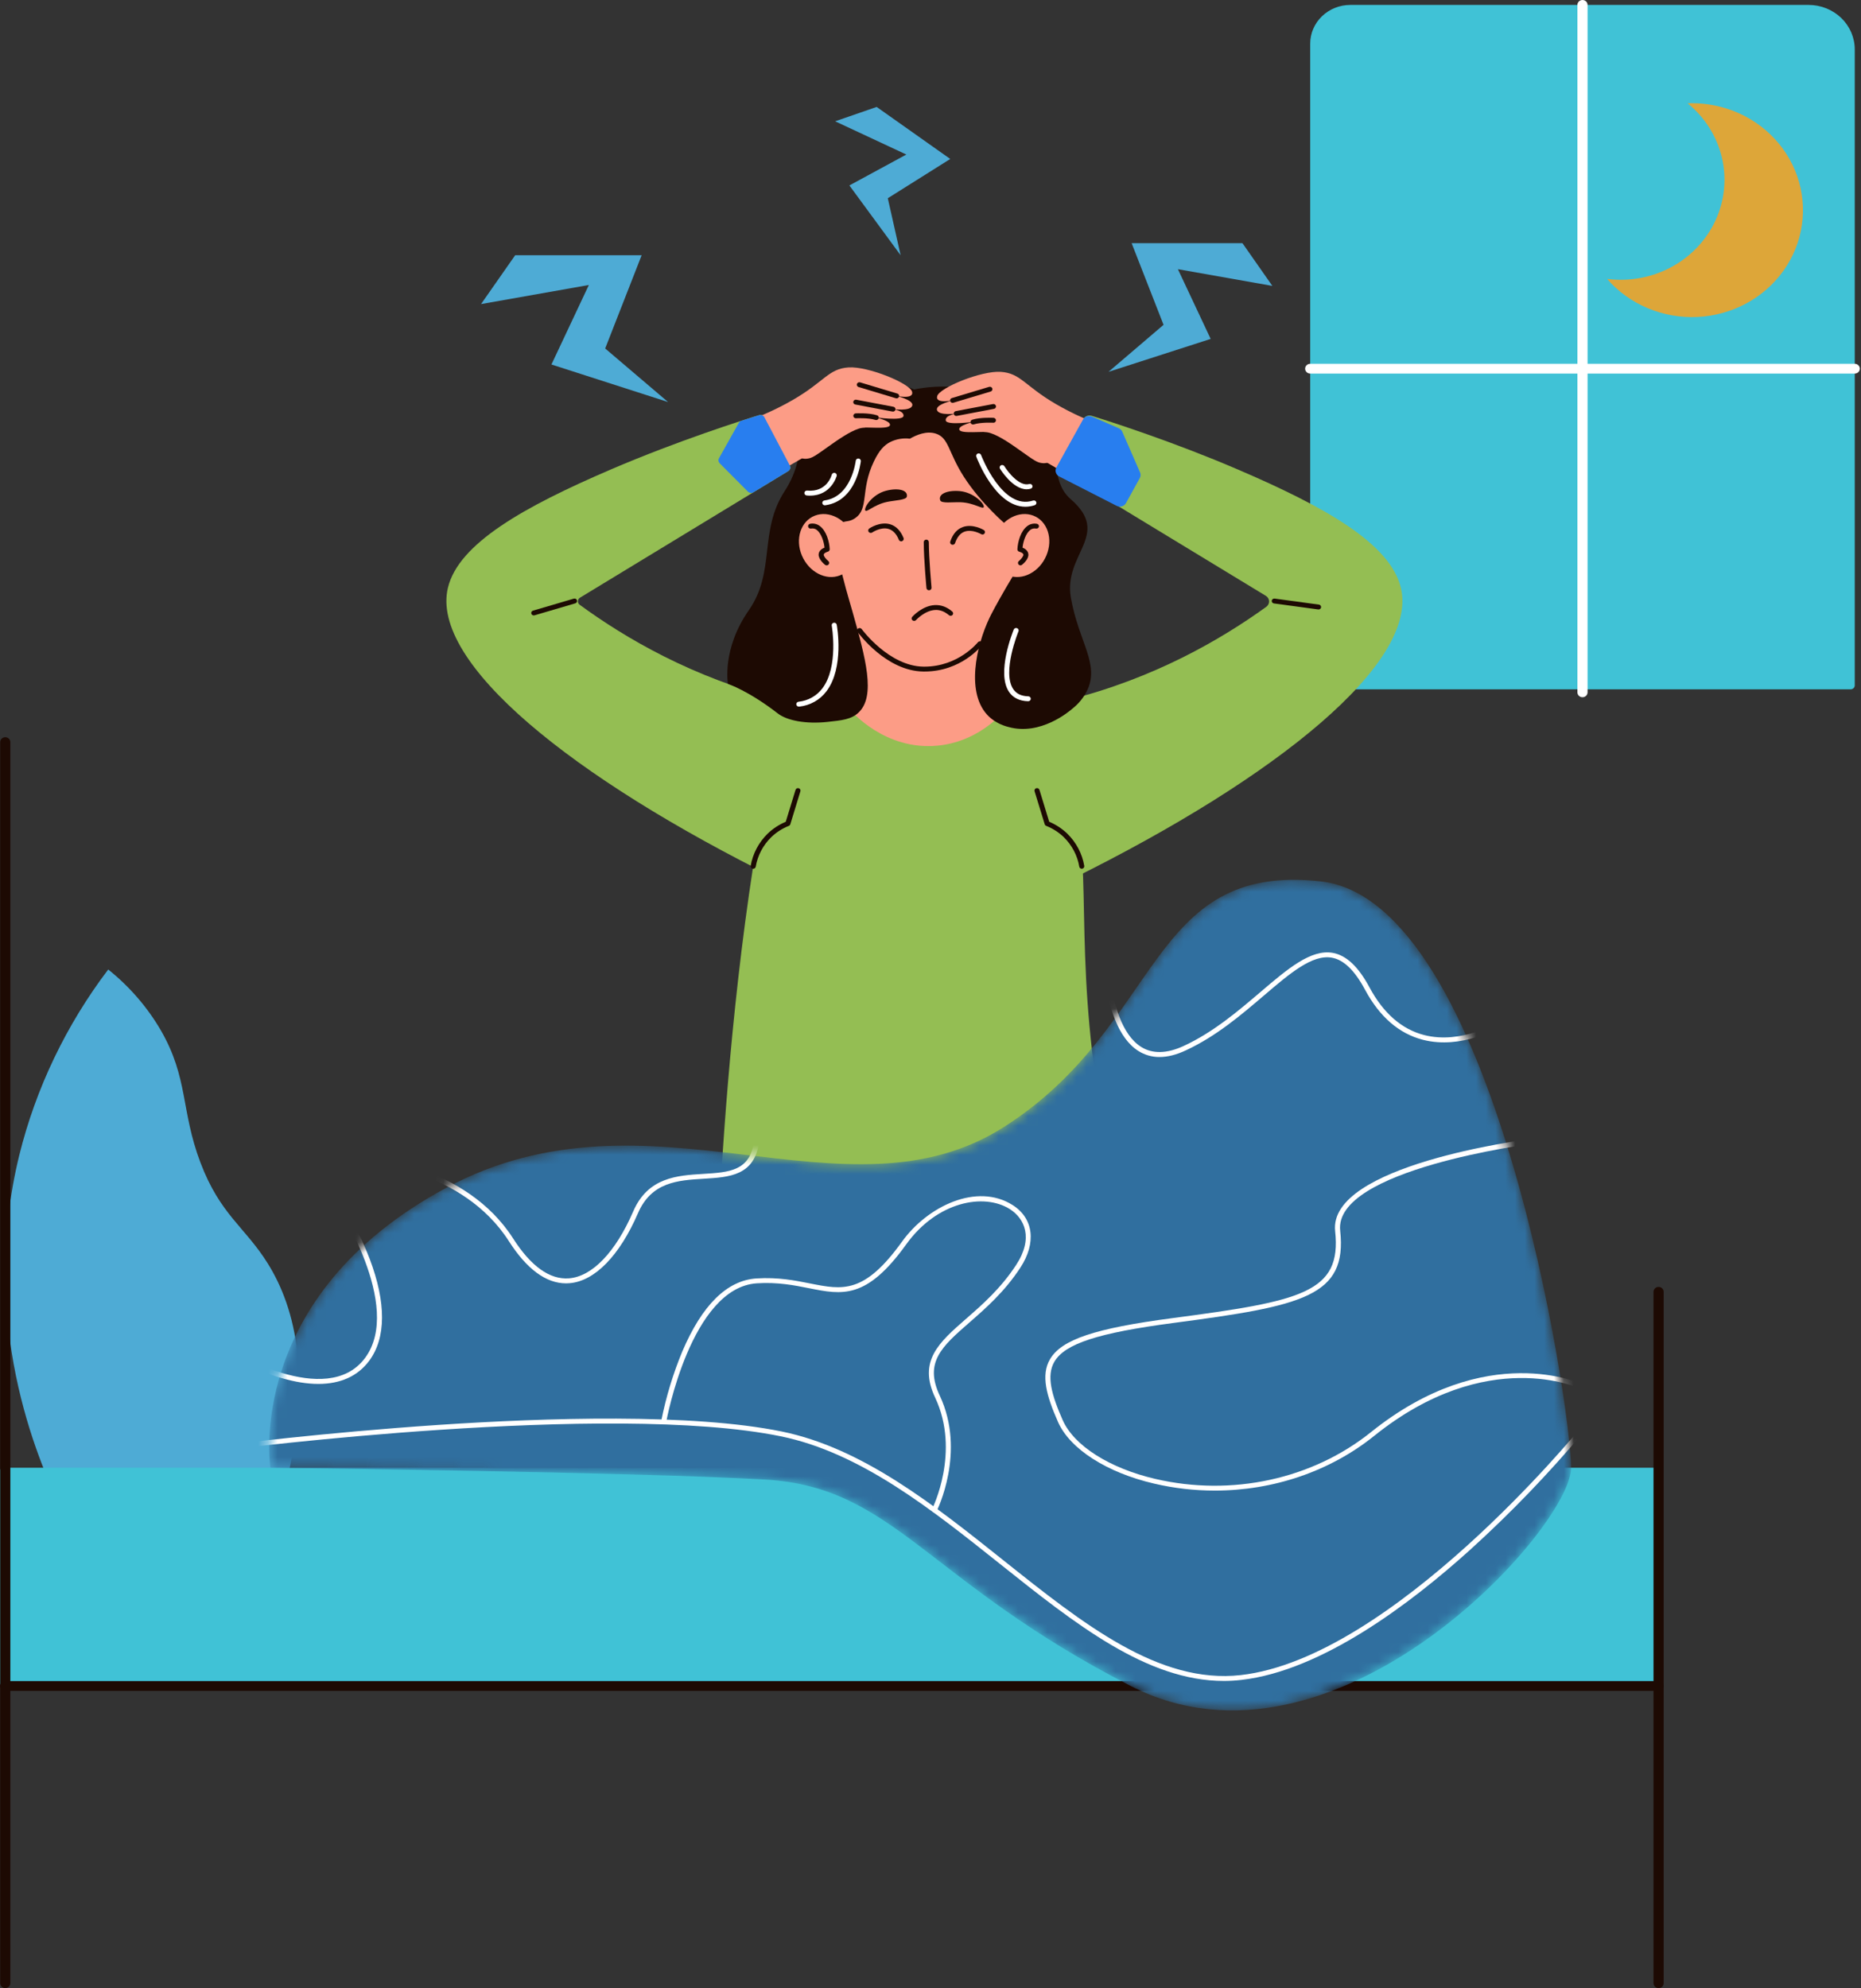 <svg width="191" height="204" viewBox="0 0 191 204" fill="none" xmlns="http://www.w3.org/2000/svg">
<rect x="0" y="0" width="191" height="204" fill="#333333" stroke="none"/>
<g id="Group 23983">
<path id="Vector" d="M49.372 31.201L60.436 29.243L56.596 37.401L68.565 41.253L62.111 35.758L65.854 26.191H52.874L49.372 31.201Z" fill="#4EABD5"/>
<path id="Vector_2" d="M85.715 12.446L93.023 15.856L87.175 19.028L92.434 26.191L91.117 20.341L97.528 16.312L89.974 10.973L85.715 12.446Z" fill="#4EABD5"/>
<path id="Vector_3" d="M130.585 29.336L120.892 27.621C122.014 30.005 123.135 32.389 124.255 34.775L113.771 38.153L119.419 33.33L116.143 24.952H127.516L130.585 29.336Z" fill="#4EABD5"/>
<path id="Vector_4" d="M138.592 0.506H185.621C186.877 0.506 188.082 0.987 188.971 1.843C189.86 2.7 190.359 3.861 190.359 5.072V70.326C190.359 70.433 190.315 70.537 190.236 70.612C190.157 70.689 190.05 70.731 189.938 70.731H134.89C134.779 70.731 134.672 70.689 134.593 70.612C134.514 70.537 134.47 70.433 134.47 70.326V4.477C134.47 3.956 134.576 3.439 134.783 2.957C134.991 2.475 135.294 2.037 135.677 1.669C136.06 1.3 136.514 1.007 137.014 0.808C137.515 0.608 138.051 0.506 138.592 0.506Z" fill="#40C2D6"/>
<path id="Vector_5" d="M11.107 99.479C6.793 105.172 3.694 111.633 1.99 118.488C-2.225 135.625 3.845 149.773 6.243 154.684L28.671 154.945C32.456 141.656 30.258 134.11 27.488 129.653C25.144 125.887 22.6 124.658 20.564 119.27C18.549 113.94 19.345 110.651 16.511 105.728C15.122 103.344 13.29 101.226 11.107 99.479Z" fill="#4EABD5"/>
<path id="Vector_6" d="M169.93 150.605H0.297C0.133 150.605 0 150.733 0 150.891V172.713C0 172.871 0.133 172.999 0.297 172.999H169.93C170.094 172.999 170.227 172.871 170.227 172.713V150.891C170.227 150.733 170.094 150.605 169.93 150.605Z" fill="#40C2D6"/>
<path id="Vector_7" d="M0.541 204C0.402 204 0.27 203.947 0.172 203.853C0.074 203.759 0.02 203.631 0.02 203.498V76.146C0.02 76.013 0.074 75.885 0.172 75.791C0.27 75.696 0.402 75.644 0.541 75.644C0.679 75.644 0.811 75.696 0.909 75.791C1.007 75.885 1.061 76.013 1.061 76.146V203.498C1.061 203.631 1.007 203.759 0.909 203.853C0.811 203.947 0.679 204 0.541 204Z" fill="#1D0A03"/>
<path id="Vector_8" d="M170.214 173.501H0.541C0.402 173.501 0.27 173.448 0.172 173.354C0.074 173.26 0.02 173.132 0.02 172.999C0.02 172.866 0.074 172.738 0.172 172.644C0.27 172.55 0.402 172.497 0.541 172.497H170.214C170.352 172.497 170.485 172.55 170.582 172.644C170.68 172.738 170.735 172.866 170.735 172.999C170.735 173.132 170.68 173.26 170.582 173.354C170.485 173.448 170.352 173.501 170.214 173.501Z" fill="#1D0A03"/>
<path id="Vector_9" d="M170.226 204C170.088 204 169.955 203.947 169.857 203.853C169.76 203.759 169.705 203.631 169.705 203.498V132.551C169.705 132.418 169.76 132.29 169.857 132.196C169.955 132.102 170.088 132.049 170.226 132.049C170.364 132.049 170.496 132.102 170.594 132.196C170.692 132.29 170.747 132.418 170.747 132.551V203.498C170.747 203.631 170.692 203.759 170.594 203.853C170.496 203.947 170.364 204 170.226 204Z" fill="#1D0A03"/>
<path id="Vector_10" d="M101.289 57.625H87.842V80.479H101.289V57.625Z" fill="#FC9C86"/>
<path id="Vector_11" d="M105.717 53.022C105.717 58.845 100.82 68.656 94.787 68.656C88.754 68.656 83.862 58.845 83.862 53.022C83.862 50.228 85.013 47.549 87.063 45.573C89.113 43.598 91.893 42.488 94.792 42.488C97.691 42.488 100.471 43.598 102.521 45.573C104.57 47.549 105.722 50.228 105.722 53.022H105.717Z" fill="#FC9C86"/>
<path id="Vector_12" d="M100.971 52.007C100.919 52.339 100.023 51.595 98.6 51.535C97.782 51.505 96.631 51.681 96.501 51.344C96.251 50.682 97.251 50.27 98.538 50.395C99.95 50.541 101.018 51.671 100.971 52.007Z" fill="#1D0A03"/>
<path id="Vector_13" d="M93.073 50.958C93.01 51.314 91.843 51.334 91.041 51.5C89.65 51.791 88.905 52.675 88.796 52.353C88.686 52.032 89.535 50.737 90.9 50.365C92.145 50.029 93.203 50.27 93.073 50.958Z" fill="#1D0A03"/>
<path id="Vector_14" d="M95.605 60.291C95.608 60.324 95.605 60.357 95.595 60.389C95.585 60.421 95.569 60.45 95.547 60.476C95.525 60.502 95.499 60.523 95.468 60.538C95.438 60.554 95.404 60.564 95.37 60.567H95.344C95.279 60.567 95.215 60.543 95.167 60.501C95.119 60.458 95.089 60.399 95.084 60.336C95.084 60.311 94.808 57.374 94.808 55.622C94.808 55.555 94.835 55.491 94.884 55.444C94.933 55.397 94.999 55.371 95.068 55.371C95.137 55.371 95.204 55.397 95.252 55.444C95.301 55.491 95.329 55.555 95.329 55.622C95.334 57.349 95.605 60.266 95.605 60.291Z" fill="#1D0A03"/>
<path id="Vector_15" d="M91.849 73.42C90.015 73.361 87.29 73.532 84.711 74.903C79.124 77.876 77.981 84.484 77.3 88.891C74.922 104.279 74.014 119.657 73.653 127.549H116.054C113.13 117.383 112.053 108.92 111.626 102.948C110.649 89.451 112.462 81.58 106.761 76.772C102.599 73.268 96.42 73.053 91.849 73.42Z" fill="#94BE53"/>
<path id="Vector_16" d="M90.275 73.96C90.296 73.896 90.302 73.829 90.292 73.763C90.282 73.698 90.256 73.635 90.217 73.58C90.178 73.525 90.127 73.479 90.067 73.446C90.007 73.413 89.94 73.394 89.871 73.39C86.584 73.148 83.326 72.624 80.135 71.823C71.108 69.556 64.175 65.477 59.492 62.053C59.433 62.01 59.386 61.953 59.354 61.888C59.323 61.823 59.308 61.752 59.312 61.681C59.316 61.609 59.337 61.54 59.375 61.478C59.413 61.416 59.465 61.364 59.528 61.327L80.895 48.342C80.992 48.283 81.062 48.191 81.093 48.085C81.123 47.978 81.111 47.864 81.059 47.766L78.454 42.818C78.406 42.724 78.324 42.65 78.223 42.609C78.123 42.568 78.011 42.563 77.907 42.595C76.285 43.097 69.582 45.218 62.727 48.158C53.775 51.999 47.057 55.766 45.97 60.316C44.146 67.972 58.558 79.733 79.948 90.288C80.037 90.333 80.138 90.349 80.237 90.333C80.336 90.317 80.426 90.27 80.495 90.2C82.325 88.314 83.966 86.266 85.397 84.084C87.466 80.924 89.105 77.521 90.275 73.96Z" fill="#94BE53"/>
<path id="Vector_17" d="M99.571 74.255C99.538 74.157 99.528 74.053 99.543 73.951C99.558 73.848 99.597 73.75 99.657 73.665C99.716 73.579 99.796 73.507 99.888 73.455C99.981 73.403 100.085 73.372 100.192 73.364C103.372 73.114 106.524 72.598 109.611 71.823C118.45 69.604 125.281 65.64 129.961 62.266C130.054 62.2 130.129 62.113 130.179 62.013C130.229 61.912 130.253 61.801 130.249 61.69C130.244 61.578 130.211 61.47 130.153 61.373C130.095 61.277 130.013 61.196 129.915 61.137L109.042 48.457C108.895 48.367 108.787 48.227 108.74 48.065C108.693 47.903 108.71 47.73 108.788 47.579L111.195 43.006C111.27 42.861 111.397 42.747 111.553 42.684C111.708 42.622 111.881 42.615 112.042 42.665C113.963 43.262 120.42 45.333 127.02 48.164C135.975 52.006 142.691 55.772 143.777 60.322C145.6 67.952 131.264 79.678 109.967 90.212C109.83 90.281 109.673 90.304 109.521 90.279C109.369 90.254 109.23 90.182 109.124 90.074C107.347 88.224 105.748 86.221 104.349 84.09C102.338 81.016 100.732 77.713 99.571 74.255Z" fill="#94BE53"/>
<path id="Vector_18" d="M103.06 72.953C102.56 73.53 100.194 76.131 96.214 76.512C90.817 77.025 87.358 72.983 87.097 72.672C87.905 71.979 90.353 70.056 94 69.88C95.552 69.81 97.103 70.058 98.548 70.608C100.052 71.391 101.556 72.173 103.06 72.953Z" fill="#FC9C86"/>
<path id="Vector_19" d="M111.526 70.955C111.179 71.624 110.691 72.216 110.093 72.692C109.749 72.993 106.795 75.509 103.518 74.6C102.776 74.421 102.093 74.064 101.533 73.561C99.022 71.216 100.231 66.17 101.549 63.409C101.768 62.957 102.232 62.059 103.242 60.316C104.743 57.741 105.456 56.882 105.196 55.818C105.003 55.075 104.487 54.874 103.289 53.865C103.289 53.865 100.705 51.696 98.923 48.92C97.303 46.394 97.397 44.923 96.042 44.491C95.089 44.19 94.078 44.617 93.385 45.014C92.689 44.928 91.982 45.049 91.359 45.36C90.775 45.661 90.254 46.168 89.692 47.343C88.269 50.31 89.218 52.188 87.754 53.172C87.014 53.674 86.675 53.313 86.175 53.825C85.602 54.407 85.466 55.471 86.826 60.432C87.16 61.642 87.295 62.048 87.498 62.776C88.827 67.511 89.921 71.417 88.108 73.124C87.363 73.827 86.373 73.917 84.945 74.073C82.7 74.314 80.767 73.937 79.824 73.204C76.844 70.89 74.713 70.172 74.713 70.172C74.713 70.172 74.062 66.617 76.85 62.621C79.637 58.624 77.839 54.533 80.543 50.376C83.247 46.218 81.017 43.266 84.925 40.49C88.832 37.714 93.828 39.968 93.828 39.968C93.828 39.968 99.83 38.492 104.779 42.051C109.728 45.611 107.295 48.955 109.906 51.234C114.099 54.889 109.124 56.812 109.906 61.32C110.703 65.899 112.943 68.178 111.526 70.955Z" fill="#1D0A03"/>
<path id="Vector_20" d="M86.206 59.041C84.763 59.608 83.013 58.69 82.299 56.998C81.585 55.306 82.184 53.473 83.633 52.911C85.081 52.349 86.826 53.262 87.54 54.954C88.254 56.646 87.655 58.479 86.206 59.041Z" fill="#FC9C86"/>
<path id="Vector_21" d="M107.394 56.998C106.686 58.69 104.935 59.608 103.487 59.041C102.039 58.474 101.445 56.656 102.153 54.954C102.862 53.252 104.612 52.349 106.061 52.911C107.509 53.473 108.108 55.301 107.394 56.998Z" fill="#FC9C86"/>
<path id="Vector_22" d="M84.544 56.917C84.534 57.088 84.805 57.404 85.008 57.565C85.035 57.586 85.056 57.612 85.073 57.642C85.088 57.671 85.098 57.703 85.101 57.737C85.104 57.77 85.1 57.803 85.089 57.835C85.079 57.867 85.062 57.896 85.039 57.921C85.015 57.949 84.985 57.972 84.951 57.987C84.916 58.003 84.879 58.011 84.841 58.011C84.778 58.011 84.718 57.99 84.669 57.951C84.56 57.861 83.997 57.379 84.018 56.887C84.039 56.52 84.346 56.3 84.623 56.194C84.555 55.526 84.273 54.718 83.831 54.377C83.751 54.312 83.657 54.266 83.555 54.242C83.454 54.218 83.349 54.216 83.247 54.236C83.214 54.243 83.179 54.243 83.145 54.236C83.112 54.23 83.08 54.218 83.051 54.2C82.994 54.163 82.954 54.105 82.94 54.04C82.926 53.975 82.939 53.907 82.978 53.852C83.016 53.796 83.075 53.757 83.143 53.744C83.319 53.71 83.502 53.713 83.676 53.755C83.851 53.797 84.014 53.875 84.154 53.985C84.805 54.477 85.123 55.561 85.154 56.36C85.155 56.418 85.136 56.474 85.099 56.52C85.062 56.566 85.009 56.598 84.951 56.611C84.873 56.636 84.555 56.741 84.544 56.917Z" fill="#1D0A03"/>
<path id="Vector_23" d="M106.629 54.035C106.622 54.068 106.609 54.099 106.591 54.127C106.572 54.155 106.547 54.179 106.519 54.198C106.49 54.217 106.458 54.23 106.424 54.236C106.39 54.243 106.355 54.243 106.321 54.236C106.219 54.215 106.114 54.217 106.013 54.242C105.912 54.266 105.818 54.312 105.738 54.377C105.295 54.718 105.014 55.526 104.946 56.194C105.217 56.3 105.524 56.52 105.545 56.887C105.576 57.379 105.014 57.861 104.894 57.951C104.848 57.991 104.788 58.012 104.727 58.012C104.675 58.009 104.625 57.992 104.583 57.962C104.541 57.931 104.51 57.89 104.493 57.842C104.476 57.794 104.475 57.743 104.488 57.694C104.502 57.646 104.531 57.602 104.571 57.57C104.763 57.409 105.045 57.093 105.034 56.917C105.024 56.741 104.706 56.636 104.623 56.616C104.564 56.603 104.512 56.571 104.475 56.525C104.438 56.48 104.418 56.423 104.42 56.365C104.451 55.567 104.774 54.482 105.42 53.99C105.558 53.88 105.72 53.801 105.894 53.76C106.068 53.718 106.25 53.715 106.425 53.749C106.491 53.763 106.549 53.8 106.587 53.853C106.624 53.906 106.639 53.972 106.629 54.035Z" fill="#1D0A03"/>
<path id="Vector_24" d="M100.783 66.205C100.695 66.315 98.632 68.906 94.875 68.906H94.781C90.968 68.866 88.129 65 88.009 64.834C87.971 64.779 87.956 64.712 87.969 64.648C87.982 64.583 88.02 64.525 88.077 64.488C88.133 64.45 88.202 64.436 88.269 64.447C88.336 64.458 88.396 64.495 88.436 64.548C88.467 64.588 91.244 68.364 94.787 68.404H94.87C98.371 68.404 100.34 65.929 100.366 65.903C100.408 65.85 100.47 65.815 100.538 65.806C100.606 65.796 100.676 65.813 100.731 65.853C100.786 65.893 100.823 65.953 100.833 66.019C100.842 66.085 100.825 66.151 100.783 66.205Z" fill="#1D0A03"/>
<path id="Vector_25" d="M92.588 55.526C92.558 55.541 92.523 55.547 92.489 55.546C92.437 55.546 92.387 55.53 92.344 55.501C92.301 55.473 92.268 55.432 92.25 55.386C92 54.773 91.64 54.402 91.187 54.271C90.395 54.045 89.53 54.628 89.52 54.638C89.463 54.676 89.393 54.692 89.324 54.68C89.256 54.669 89.195 54.632 89.155 54.577C89.115 54.523 89.099 54.455 89.111 54.389C89.123 54.323 89.161 54.265 89.218 54.226C89.259 54.196 90.296 53.498 91.338 53.789C91.948 53.965 92.422 54.437 92.734 55.2C92.747 55.231 92.753 55.263 92.753 55.296C92.752 55.329 92.745 55.362 92.731 55.392C92.718 55.423 92.698 55.45 92.674 55.473C92.649 55.496 92.62 55.514 92.588 55.526Z" fill="#1D0A03"/>
<path id="Vector_26" d="M101.054 54.728C101.037 54.757 101.014 54.781 100.987 54.801C100.959 54.82 100.928 54.834 100.895 54.842C100.862 54.849 100.827 54.85 100.794 54.844C100.76 54.839 100.728 54.827 100.7 54.809C100.689 54.809 99.788 54.272 99.007 54.548C98.564 54.703 98.236 55.1 98.022 55.727C98.004 55.778 97.971 55.821 97.926 55.852C97.881 55.883 97.827 55.899 97.772 55.898C97.746 55.897 97.719 55.894 97.694 55.888C97.628 55.867 97.574 55.823 97.543 55.763C97.511 55.704 97.506 55.635 97.527 55.572C97.788 54.789 98.23 54.287 98.829 54.076C99.845 53.719 100.929 54.357 100.971 54.387C101 54.404 101.026 54.426 101.046 54.452C101.066 54.479 101.081 54.509 101.088 54.541C101.096 54.572 101.097 54.606 101.091 54.638C101.085 54.67 101.073 54.701 101.054 54.728Z" fill="#1D0A03"/>
<path id="Vector_27" d="M97.762 63.103C97.739 63.128 97.711 63.148 97.68 63.162C97.649 63.177 97.615 63.185 97.581 63.187C97.547 63.189 97.512 63.184 97.48 63.173C97.447 63.162 97.417 63.145 97.392 63.123C96.949 62.746 96.469 62.556 95.959 62.591C94.896 62.656 94.031 63.61 94.021 63.62C93.997 63.648 93.966 63.67 93.932 63.686C93.898 63.702 93.861 63.71 93.823 63.71C93.76 63.71 93.699 63.689 93.651 63.65C93.625 63.628 93.603 63.602 93.588 63.572C93.572 63.542 93.563 63.51 93.561 63.477C93.558 63.444 93.563 63.41 93.574 63.379C93.585 63.347 93.602 63.319 93.625 63.294C93.667 63.248 94.641 62.164 95.922 62.089C96.579 62.053 97.183 62.274 97.736 62.751C97.787 62.795 97.818 62.856 97.823 62.922C97.828 62.988 97.806 63.053 97.762 63.103Z" fill="#1D0A03"/>
<path id="Vector_28" d="M76.4 43.298C78.14 42.699 79.815 41.936 81.399 41.02C84.647 39.137 85.03 37.834 87.096 37.7C89.1 37.574 93.377 39.331 93.608 40.195C93.839 41.059 91.852 40.593 91.852 40.593C91.852 40.593 93.824 41.02 93.626 41.627C93.428 42.235 91.627 41.975 91.627 41.975C91.627 41.975 92.82 42.148 92.73 42.69C92.64 43.232 89.802 42.816 89.802 42.816C89.802 42.816 91.496 43.185 91.334 43.64C91.172 44.096 88.88 43.766 88.047 43.9C86.696 44.112 85.98 44.729 84.466 45.701C83.285 46.454 81.536 47.535 79.242 48.761C77.764 47.243 76.778 45.343 76.405 43.293L76.4 43.298Z" fill="#FC9C86"/>
<path id="Vector_29" d="M81.894 46.792C81.894 46.792 82.285 47.269 83.196 46.987C84.108 46.704 87.204 43.849 88.781 43.873C88.781 43.873 87.722 42.617 85.134 43.23C82.546 43.843 81.894 46.792 81.894 46.792Z" fill="#FC9C86"/>
<path id="Vector_30" d="M89.931 43.103C89.903 43.103 89.876 43.099 89.849 43.09C89.099 42.852 87.866 42.919 87.854 42.919C87.82 42.92 87.785 42.916 87.753 42.905C87.721 42.894 87.691 42.877 87.665 42.855C87.64 42.833 87.619 42.807 87.604 42.777C87.589 42.747 87.58 42.715 87.578 42.682C87.576 42.649 87.581 42.616 87.593 42.585C87.604 42.553 87.621 42.525 87.644 42.5C87.667 42.475 87.695 42.455 87.725 42.441C87.756 42.427 87.79 42.418 87.824 42.416C87.879 42.416 89.168 42.345 90.012 42.612C90.071 42.631 90.121 42.669 90.153 42.72C90.185 42.771 90.198 42.831 90.188 42.89C90.178 42.949 90.147 43.003 90.1 43.041C90.053 43.08 89.993 43.102 89.931 43.102V43.103Z" fill="#1D0A03"/>
<path id="Vector_31" d="M91.622 42.226C91.605 42.227 91.588 42.227 91.571 42.226L87.794 41.509C87.759 41.504 87.725 41.493 87.695 41.475C87.665 41.457 87.639 41.434 87.619 41.406C87.598 41.378 87.584 41.347 87.576 41.313C87.569 41.28 87.569 41.246 87.576 41.212C87.582 41.179 87.596 41.147 87.616 41.119C87.636 41.091 87.662 41.067 87.691 41.049C87.721 41.031 87.755 41.019 87.789 41.013C87.824 41.008 87.86 41.009 87.894 41.017L91.671 41.734C91.74 41.74 91.804 41.773 91.848 41.824C91.892 41.876 91.914 41.942 91.907 42.009C91.9 42.075 91.867 42.137 91.813 42.179C91.76 42.222 91.691 42.242 91.622 42.236V42.226Z" fill="#1D0A03"/>
<path id="Vector_32" d="M92.022 40.876C91.996 40.876 91.97 40.872 91.945 40.865L88.121 39.714C88.055 39.694 88 39.65 87.968 39.591C87.936 39.532 87.929 39.463 87.95 39.4C87.97 39.336 88.016 39.283 88.077 39.252C88.138 39.221 88.21 39.215 88.276 39.234L92.1 40.386C92.159 40.403 92.21 40.441 92.243 40.492C92.276 40.543 92.29 40.604 92.28 40.663C92.27 40.723 92.239 40.777 92.192 40.816C92.144 40.855 92.084 40.876 92.022 40.876Z" fill="#1D0A03"/>
<path id="Vector_33" d="M113.395 43.753C111.654 43.155 109.98 42.392 108.396 41.475C105.148 39.592 104.763 38.289 102.699 38.155C100.695 38.029 96.416 39.786 96.187 40.65C95.958 41.514 97.943 41.048 97.943 41.048C97.943 41.048 95.971 41.475 96.169 42.082C96.367 42.69 98.168 42.43 98.168 42.43C98.168 42.43 96.975 42.603 97.065 43.145C97.155 43.688 99.991 43.271 99.991 43.271C99.991 43.271 98.298 43.64 98.461 44.095C98.624 44.551 100.915 44.221 101.748 44.355C103.099 44.567 103.815 45.184 105.329 46.156C106.509 46.91 108.258 47.99 110.553 49.216C112.031 47.698 113.016 45.798 113.39 43.748L113.395 43.753Z" fill="#FC9C86"/>
<path id="Vector_34" d="M107.901 47.247C107.901 47.247 107.51 47.724 106.599 47.442C105.687 47.159 102.591 44.304 101.012 44.328C101.012 44.328 102.073 43.072 104.659 43.685C107.246 44.297 107.901 47.247 107.901 47.247Z" fill="#FC9C86"/>
<path id="Vector_35" d="M99.864 43.558C99.802 43.558 99.742 43.537 99.695 43.498C99.648 43.459 99.617 43.406 99.607 43.347C99.597 43.288 99.61 43.228 99.642 43.177C99.674 43.126 99.724 43.087 99.783 43.069C100.627 42.801 101.918 42.871 101.971 42.873C102.005 42.875 102.039 42.883 102.07 42.898C102.1 42.912 102.128 42.932 102.151 42.957C102.174 42.982 102.191 43.011 102.202 43.042C102.213 43.073 102.218 43.106 102.216 43.139C102.215 43.172 102.207 43.205 102.193 43.235C102.178 43.266 102.158 43.293 102.132 43.315C102.106 43.337 102.076 43.354 102.043 43.364C102.01 43.374 101.975 43.378 101.941 43.375C101.928 43.375 100.695 43.309 99.946 43.546C99.919 43.554 99.891 43.559 99.864 43.558Z" fill="#1D0A03"/>
<path id="Vector_36" d="M98.173 42.681C98.104 42.688 98.035 42.667 97.981 42.625C97.928 42.582 97.894 42.521 97.887 42.455C97.88 42.388 97.901 42.322 97.946 42.27C97.99 42.218 98.053 42.185 98.122 42.179L101.899 41.464C101.934 41.455 101.969 41.454 102.004 41.459C102.039 41.465 102.072 41.477 102.102 41.495C102.132 41.514 102.158 41.537 102.178 41.566C102.198 41.594 102.211 41.625 102.218 41.659C102.225 41.692 102.225 41.727 102.217 41.76C102.21 41.793 102.195 41.825 102.175 41.852C102.155 41.88 102.129 41.904 102.098 41.921C102.068 41.939 102.035 41.951 102 41.956L98.223 42.672C98.206 42.676 98.19 42.679 98.173 42.681Z" fill="#1D0A03"/>
<path id="Vector_37" d="M97.772 41.335C97.71 41.335 97.65 41.314 97.602 41.275C97.555 41.235 97.524 41.181 97.515 41.122C97.505 41.062 97.519 41.002 97.552 40.951C97.585 40.9 97.636 40.862 97.695 40.845L101.518 39.695C101.55 39.685 101.585 39.682 101.619 39.685C101.653 39.688 101.686 39.697 101.716 39.712C101.747 39.728 101.774 39.749 101.795 39.774C101.817 39.799 101.834 39.828 101.844 39.86C101.854 39.892 101.858 39.925 101.855 39.957C101.852 39.99 101.842 40.022 101.826 40.051C101.81 40.081 101.788 40.106 101.762 40.128C101.736 40.149 101.705 40.165 101.673 40.174L97.85 41.324C97.825 41.332 97.799 41.335 97.772 41.335Z" fill="#1D0A03"/>
<path id="Vector_38" d="M84.675 51.849C84.606 51.854 84.537 51.832 84.485 51.788C84.433 51.745 84.4 51.683 84.395 51.616C84.39 51.55 84.413 51.484 84.458 51.433C84.504 51.383 84.568 51.352 84.637 51.347C87.404 50.958 87.824 47.31 87.828 47.274C87.835 47.208 87.869 47.146 87.922 47.104C87.976 47.062 88.045 47.041 88.114 47.048C88.183 47.055 88.247 47.088 88.291 47.139C88.335 47.191 88.356 47.258 88.349 47.324C88.331 47.49 87.886 51.397 84.715 51.843L84.675 51.849Z" fill="white"/>
<path id="Vector_39" d="M83.148 50.856C83.034 50.856 82.915 50.856 82.791 50.84C82.722 50.833 82.659 50.8 82.614 50.749C82.57 50.697 82.549 50.631 82.556 50.564C82.563 50.498 82.597 50.436 82.65 50.394C82.704 50.351 82.773 50.331 82.842 50.337C84.87 50.536 85.348 48.779 85.367 48.706C85.385 48.641 85.428 48.586 85.487 48.552C85.547 48.518 85.618 48.508 85.685 48.525C85.752 48.542 85.81 48.583 85.845 48.641C85.88 48.698 85.89 48.767 85.873 48.831C85.868 48.849 85.321 50.856 83.148 50.856Z" fill="white"/>
<path id="Vector_40" d="M105.235 51.996C102.163 51.996 100.286 47.095 100.204 46.865C100.191 46.834 100.185 46.801 100.186 46.767C100.186 46.734 100.194 46.701 100.209 46.67C100.223 46.64 100.243 46.612 100.269 46.589C100.295 46.566 100.325 46.549 100.357 46.537C100.39 46.526 100.425 46.521 100.46 46.523C100.494 46.525 100.529 46.533 100.56 46.548C100.591 46.562 100.619 46.583 100.642 46.608C100.665 46.633 100.682 46.663 100.693 46.695C100.715 46.753 102.874 52.404 106.033 51.36C106.098 51.341 106.168 51.347 106.228 51.377C106.288 51.407 106.333 51.457 106.355 51.519C106.377 51.58 106.374 51.648 106.345 51.706C106.317 51.765 106.266 51.811 106.203 51.835C105.892 51.94 105.565 51.995 105.235 51.996Z" fill="white"/>
<path id="Vector_41" d="M105.37 50.207C103.938 50.207 102.68 48.174 102.622 48.074C102.594 48.017 102.589 47.951 102.608 47.891C102.628 47.831 102.67 47.779 102.726 47.748C102.783 47.716 102.85 47.706 102.914 47.72C102.978 47.734 103.034 47.77 103.072 47.822C103.447 48.436 104.635 49.956 105.64 49.664C105.705 49.646 105.775 49.654 105.834 49.686C105.894 49.717 105.938 49.769 105.958 49.832C105.978 49.894 105.972 49.961 105.941 50.02C105.911 50.078 105.858 50.122 105.794 50.143C105.657 50.185 105.514 50.206 105.37 50.207Z" fill="white"/>
<path id="Vector_42" d="M82.003 72.506C81.934 72.51 81.866 72.488 81.814 72.444C81.762 72.4 81.73 72.338 81.725 72.272C81.721 72.205 81.743 72.14 81.789 72.089C81.835 72.039 81.899 72.008 81.968 72.004C82.451 71.951 82.917 71.802 83.337 71.565C83.756 71.329 84.119 71.01 84.404 70.631C86.097 68.386 85.371 64.229 85.364 64.189C85.352 64.124 85.368 64.057 85.407 64.002C85.447 63.948 85.507 63.911 85.575 63.9C85.643 63.888 85.713 63.903 85.769 63.941C85.826 63.979 85.865 64.037 85.877 64.103C85.909 64.282 86.658 68.508 84.826 70.926C84.501 71.362 84.085 71.728 83.606 72C83.126 72.272 82.592 72.444 82.038 72.506H82.003Z" fill="white"/>
<path id="Vector_43" d="M105.523 71.955H105.515C104.631 71.928 103.972 71.606 103.561 70.997C102.233 69.044 103.97 64.78 104.045 64.596C104.07 64.534 104.12 64.484 104.184 64.458C104.247 64.432 104.319 64.431 104.383 64.455C104.447 64.48 104.499 64.528 104.526 64.589C104.554 64.651 104.555 64.72 104.529 64.782C104.512 64.823 102.816 68.984 103.998 70.717C104.318 71.189 104.821 71.428 105.536 71.449C105.605 71.45 105.671 71.477 105.719 71.525C105.767 71.573 105.793 71.637 105.792 71.704C105.791 71.77 105.763 71.834 105.713 71.88C105.664 71.927 105.597 71.952 105.528 71.951L105.523 71.955Z" fill="white"/>
<path id="Vector_44" d="M77.301 89.141H77.258C77.225 89.136 77.192 89.124 77.163 89.107C77.134 89.09 77.109 89.067 77.089 89.04C77.069 89.013 77.055 88.983 77.047 88.951C77.039 88.918 77.038 88.885 77.043 88.853C77.255 87.603 77.863 86.448 78.782 85.544C79.319 85.029 79.95 84.614 80.644 84.322L81.648 81.049C81.667 80.986 81.712 80.932 81.773 80.9C81.834 80.868 81.905 80.861 81.971 80.879C82.038 80.898 82.094 80.942 82.127 81C82.16 81.059 82.167 81.127 82.148 81.191L81.112 84.58C81.101 84.616 81.082 84.648 81.056 84.676C81.03 84.704 80.998 84.726 80.963 84.741C80.287 85.01 79.672 85.404 79.155 85.902C78.312 86.73 77.755 87.789 77.562 88.934C77.551 88.993 77.519 89.046 77.471 89.084C77.424 89.122 77.363 89.142 77.301 89.141Z" fill="#1D0A03"/>
<path id="Vector_45" d="M111.032 89.142C110.97 89.143 110.909 89.122 110.862 89.084C110.814 89.045 110.782 88.992 110.772 88.932C110.578 87.787 110.022 86.727 109.179 85.899C108.661 85.402 108.047 85.008 107.371 84.739C107.335 84.724 107.304 84.702 107.278 84.675C107.252 84.647 107.233 84.614 107.222 84.578L106.181 81.189C106.161 81.125 106.169 81.057 106.202 80.998C106.235 80.94 106.291 80.896 106.357 80.877C106.423 80.859 106.495 80.866 106.555 80.898C106.616 80.93 106.661 80.984 106.681 81.047L107.682 84.32C108.376 84.612 109.006 85.027 109.542 85.542C110.462 86.445 111.069 87.599 111.281 88.847C111.292 88.912 111.276 88.98 111.236 89.034C111.196 89.088 111.135 89.125 111.067 89.136L111.032 89.142Z" fill="#1D0A03"/>
<path id="Vector_46" d="M54.782 63.148C54.72 63.147 54.66 63.126 54.613 63.086C54.566 63.047 54.535 62.993 54.526 62.934C54.517 62.874 54.53 62.814 54.563 62.763C54.596 62.712 54.647 62.675 54.707 62.657L58.891 61.427C58.958 61.407 59.029 61.414 59.09 61.446C59.151 61.477 59.197 61.53 59.217 61.594C59.237 61.658 59.23 61.727 59.198 61.785C59.165 61.844 59.11 61.888 59.044 61.908L54.859 63.138C54.834 63.144 54.808 63.148 54.782 63.148Z" fill="#1D0A03"/>
<path id="Vector_47" d="M135.308 62.532C135.296 62.534 135.284 62.534 135.272 62.532L130.745 61.917C130.677 61.908 130.615 61.873 130.574 61.82C130.532 61.767 130.514 61.701 130.523 61.635C130.528 61.602 130.539 61.571 130.557 61.542C130.574 61.514 130.597 61.489 130.624 61.469C130.652 61.449 130.683 61.434 130.716 61.426C130.749 61.418 130.784 61.416 130.818 61.42L135.345 62.035C135.414 62.04 135.478 62.071 135.524 62.121C135.569 62.172 135.592 62.237 135.587 62.304C135.582 62.371 135.55 62.433 135.498 62.476C135.446 62.52 135.378 62.542 135.308 62.538V62.532Z" fill="#1D0A03"/>
<path id="Vector_48" d="M78.457 42.822L81.062 47.766C81.114 47.864 81.126 47.978 81.096 48.085C81.065 48.191 80.995 48.283 80.897 48.342L77.333 50.508C77.243 50.563 77.136 50.586 77.031 50.574C76.926 50.561 76.828 50.514 76.754 50.441L73.864 47.535C73.797 47.467 73.754 47.38 73.741 47.287C73.728 47.194 73.746 47.099 73.793 47.017L75.83 43.387C75.885 43.287 75.978 43.212 76.09 43.177L77.903 42.603C78.007 42.57 78.12 42.574 78.222 42.614C78.323 42.654 78.407 42.728 78.457 42.822Z" fill="#287EEF"/>
<path id="Vector_49" d="M111.156 43.043L108.421 47.967C108.377 48.046 108.349 48.133 108.34 48.222C108.331 48.312 108.34 48.402 108.367 48.488C108.395 48.574 108.439 48.654 108.499 48.723C108.558 48.792 108.631 48.85 108.714 48.892L114.607 51.904C114.689 51.946 114.779 51.972 114.872 51.981C114.964 51.989 115.057 51.98 115.146 51.954C115.235 51.928 115.318 51.885 115.389 51.828C115.461 51.771 115.52 51.701 115.563 51.622L116.979 49.057C117.028 48.968 117.056 48.869 117.061 48.768C117.066 48.667 117.047 48.566 117.006 48.472L115.183 44.299C115.114 44.14 114.985 44.012 114.821 43.941L112.071 42.748C111.908 42.676 111.723 42.667 111.553 42.722C111.384 42.776 111.242 42.891 111.156 43.043Z" fill="#287EEF"/>
<g id="Clip path group">
<mask id="mask0_1845_34062" style="mask-type:luminance" maskUnits="userSpaceOnUse" x="27" y="90" width="135" height="86">
<g id="a">
<path id="Vector_50" d="M27.75 150.605C27.75 150.605 24.957 133.071 45.815 121.874C66.672 110.676 86.758 126.041 103.061 115.624C119.364 105.208 117.742 88.435 135.577 90.442C153.411 92.449 161.247 144.442 161.247 150.605C161.247 156.768 137.055 183.762 116.052 172.999C95.049 162.237 91.807 152.601 78.561 151.82C65.315 151.039 27.75 150.605 27.75 150.605Z" fill="white"/>
</g>
</mask>
<g mask="url(#mask0_1845_34062)">
<g id="Group">
<path id="Vector_51" d="M27.75 150.605C27.75 150.605 24.957 133.071 45.815 121.874C66.672 110.676 86.758 126.041 103.061 115.624C119.364 105.208 117.742 88.435 135.577 90.442C153.411 92.449 161.247 144.442 161.247 150.605C161.247 156.768 137.055 183.762 116.052 172.999C95.049 162.237 91.807 152.601 78.561 151.82C65.315 151.039 27.75 150.605 27.75 150.605Z" fill="#306F9F"/>
<path id="Vector_52" d="M125.617 172.482C117.696 172.482 110.359 166.633 102.624 160.468C95.58 154.853 88.297 149.046 80.128 147.378C62.545 143.782 23.682 148.72 23.292 148.77C23.224 148.778 23.155 148.761 23.1 148.72C23.045 148.68 23.009 148.621 23 148.555C22.991 148.489 23.009 148.422 23.051 148.37C23.092 148.317 23.154 148.282 23.223 148.273C23.32 148.26 33.141 147.004 45.014 146.209C55.982 145.476 70.995 144.998 80.237 146.887C88.531 148.583 95.867 154.428 102.956 160.081C111.183 166.639 118.954 172.827 127.349 171.88C142.859 170.122 161.932 146.863 162.125 146.629C162.143 146.597 162.169 146.57 162.199 146.55C162.23 146.529 162.264 146.514 162.301 146.508C162.338 146.501 162.375 146.502 162.412 146.51C162.448 146.519 162.482 146.535 162.511 146.557C162.541 146.579 162.565 146.607 162.582 146.639C162.599 146.671 162.609 146.706 162.61 146.742C162.612 146.778 162.606 146.814 162.592 146.848C162.578 146.881 162.557 146.911 162.53 146.936C158.956 151.192 155.088 155.21 150.952 158.964C144.755 164.567 135.638 171.441 127.408 172.375C126.814 172.445 126.216 172.481 125.617 172.482Z" fill="white"/>
<path id="Vector_53" d="M118.999 108.46C118.225 108.465 117.467 108.246 116.823 107.832C112.673 105.197 113.046 95.118 113.069 94.69C113.069 94.656 113.076 94.623 113.09 94.592C113.103 94.562 113.124 94.534 113.149 94.511C113.175 94.489 113.205 94.471 113.238 94.46C113.271 94.45 113.306 94.446 113.34 94.449C113.409 94.452 113.474 94.481 113.52 94.53C113.567 94.579 113.592 94.643 113.589 94.71C113.589 94.811 113.198 104.937 117.105 107.413C118.278 108.157 119.756 108.126 121.499 107.319C124.535 105.914 127.099 103.723 129.367 101.79C132.145 99.418 134.548 97.373 136.791 97.774C138.179 98.025 139.416 99.188 140.568 101.337C141.987 103.973 143.873 105.618 146.168 106.207C149.971 107.183 153.666 104.928 153.703 104.905C153.761 104.87 153.831 104.858 153.898 104.872C153.965 104.887 154.024 104.926 154.061 104.981C154.098 105.037 154.111 105.104 154.097 105.169C154.083 105.234 154.043 105.291 153.986 105.327C153.827 105.426 150.069 107.724 146.041 106.694C143.593 106.066 141.597 104.343 140.105 101.568C139.028 99.56 137.912 98.487 136.692 98.268C134.687 97.91 132.377 99.882 129.701 102.167C127.41 104.122 124.816 106.339 121.714 107.773C120.747 108.233 119.835 108.46 118.999 108.46Z" fill="white"/>
<path id="Vector_54" d="M58.098 131.685C56.04 131.685 54.061 130.226 52.219 127.345C47.485 119.951 37.755 119.267 37.652 119.26C37.618 119.258 37.585 119.25 37.554 119.235C37.523 119.221 37.496 119.2 37.473 119.176C37.45 119.151 37.433 119.122 37.422 119.091C37.411 119.06 37.406 119.027 37.408 118.994C37.41 118.961 37.419 118.928 37.434 118.899C37.449 118.869 37.47 118.843 37.496 118.821C37.522 118.799 37.552 118.782 37.584 118.771C37.617 118.761 37.651 118.756 37.685 118.758C37.785 118.758 47.784 119.462 52.663 127.079C54.498 129.944 56.427 131.318 58.394 131.17C60.777 130.988 63.182 128.482 64.993 124.293C66.505 120.797 69.519 120.613 72.179 120.453C74.862 120.289 76.982 120.161 77.404 117.064C77.409 117.031 77.42 116.999 77.437 116.97C77.454 116.941 77.477 116.916 77.505 116.896C77.532 116.876 77.563 116.861 77.597 116.852C77.63 116.843 77.665 116.841 77.699 116.845C77.733 116.85 77.766 116.86 77.796 116.877C77.826 116.894 77.852 116.916 77.873 116.942C77.894 116.968 77.909 116.998 77.918 117.03C77.927 117.063 77.93 117.096 77.925 117.129C77.447 120.633 74.906 120.788 72.215 120.951C69.585 121.11 66.865 121.276 65.478 124.484C63.589 128.852 61.023 131.472 58.445 131.669C58.321 131.68 58.204 131.685 58.098 131.685Z" fill="white"/>
<path id="Vector_55" d="M124.677 152.949C122.582 152.949 120.495 152.709 118.459 152.234C113.59 151.105 109.808 148.676 108.586 145.906C107.4 143.219 106.806 141.094 107.766 139.466C108.955 137.446 112.358 136.304 120.319 135.254C133.563 133.505 137.719 132.65 137.029 126.327C136.291 119.564 156.394 116.959 157.251 116.851C157.32 116.842 157.39 116.86 157.445 116.902C157.5 116.943 157.536 117.003 157.544 117.07C157.553 117.136 157.534 117.203 157.492 117.257C157.449 117.31 157.386 117.344 157.317 117.353C157.113 117.379 136.861 120 137.547 126.278C138.286 133.042 133.716 133.995 120.39 135.754C112.714 136.767 109.301 137.878 108.219 139.718C107.365 141.167 107.94 143.162 109.066 145.714C110.223 148.341 113.87 150.654 118.573 151.75C126.418 153.577 134.696 151.779 140.715 146.944C152.6 137.405 162.336 142.005 162.437 142.049C162.497 142.08 162.541 142.133 162.561 142.195C162.581 142.258 162.575 142.325 162.544 142.383C162.513 142.441 162.46 142.486 162.396 142.507C162.331 142.528 162.261 142.524 162.2 142.496C162.106 142.452 152.656 138.005 141.048 147.326C136.491 150.993 130.656 152.949 124.677 152.949Z" fill="white"/>
<path id="Vector_56" d="M32.676 142.004C31.522 142.004 30.238 141.798 28.836 141.384C25.752 140.473 23.144 138.853 23.118 138.837C23.09 138.819 23.065 138.796 23.045 138.769C23.026 138.742 23.012 138.711 23.005 138.679C22.998 138.646 22.998 138.613 23.004 138.581C23.01 138.548 23.023 138.517 23.041 138.489C23.06 138.462 23.084 138.438 23.113 138.419C23.141 138.4 23.172 138.387 23.206 138.38C23.239 138.374 23.274 138.373 23.308 138.379C23.341 138.385 23.373 138.397 23.402 138.415C23.503 138.478 33.509 144.646 37.46 139.348C41.452 133.996 34.464 123.418 34.39 123.312C34.352 123.256 34.34 123.188 34.355 123.123C34.369 123.059 34.41 123.002 34.468 122.966C34.526 122.93 34.596 122.917 34.663 122.931C34.731 122.945 34.79 122.984 34.827 123.04C36.07 124.979 37.112 127.031 37.939 129.166C39.649 133.677 39.632 137.3 37.883 139.642C36.713 141.211 34.942 142.004 32.676 142.004Z" fill="white"/>
<path id="Vector_57" d="M95.902 155.195C95.857 155.195 95.814 155.184 95.775 155.164C95.736 155.143 95.704 155.113 95.68 155.077C95.657 155.041 95.643 155 95.641 154.957C95.639 154.914 95.648 154.872 95.667 154.834C95.697 154.776 98.597 148.967 95.979 143.412C94.201 139.646 96.381 137.741 99.141 135.33C100.807 133.876 102.695 132.228 104.282 129.807C106.105 127.035 105.148 125.028 103.653 124.074C100.999 122.382 96.174 123.28 93.006 127.687C88.93 133.358 86.455 132.865 83.028 132.183C81.524 131.883 79.817 131.542 77.678 131.681C70.935 132.109 68.412 145.711 68.388 145.848C68.376 145.914 68.338 145.972 68.281 146.01C68.225 146.049 68.155 146.064 68.087 146.053C68.019 146.041 67.958 146.004 67.918 145.95C67.878 145.896 67.863 145.828 67.874 145.763C68.354 143.345 69.073 140.976 70.019 138.69C72.058 133.898 74.622 131.372 77.644 131.18C79.858 131.04 81.597 131.387 83.134 131.694C86.484 132.361 88.697 132.802 92.578 127.402C95.183 123.779 100.262 121.316 103.939 123.657C106.078 125.02 106.385 127.54 104.721 130.077C103.096 132.556 101.181 134.229 99.49 135.705C96.684 138.154 94.831 139.773 96.451 143.207C99.172 148.981 96.165 154.993 96.133 155.053C96.112 155.095 96.079 155.131 96.039 155.156C95.998 155.181 95.95 155.195 95.902 155.195Z" fill="white"/>
</g>
</g>
</g>
<path id="Vector_58" d="M177.289 11.164C175.975 10.738 174.591 10.546 173.206 10.6C174.966 12.031 176.197 13.973 176.715 16.136C177.233 18.299 177.009 20.564 176.078 22.595C175.147 24.624 173.559 26.309 171.551 27.396C169.543 28.482 167.223 28.913 164.94 28.622C166.071 29.919 167.498 30.946 169.11 31.623C170.721 32.3 172.474 32.608 174.23 32.523C175.985 32.438 177.697 31.962 179.23 31.133C180.763 30.304 182.076 29.144 183.066 27.744C184.056 26.344 184.697 24.742 184.937 23.064C185.177 21.386 185.011 19.677 184.452 18.071C183.892 16.465 182.954 15.006 181.711 13.808C180.469 12.609 178.955 11.705 177.289 11.164Z" fill="#DDA639"/>
<path id="Vector_59" d="M162.415 71.543C162.277 71.543 162.144 71.49 162.047 71.396C161.949 71.302 161.894 71.174 161.894 71.041V0.502C161.894 0.369 161.949 0.241 162.047 0.147C162.144 0.053 162.277 0 162.415 0C162.553 0 162.686 0.053 162.783 0.147C162.881 0.241 162.936 0.369 162.936 0.502V71.041C162.936 71.174 162.881 71.302 162.783 71.396C162.686 71.49 162.553 71.543 162.415 71.543Z" fill="white"/>
<path id="Vector_60" d="M190.359 38.332H134.47C134.331 38.332 134.199 38.279 134.101 38.185C134.004 38.091 133.949 37.963 133.949 37.83C133.949 37.697 134.004 37.569 134.101 37.475C134.199 37.381 134.331 37.328 134.47 37.328H190.359C190.497 37.328 190.63 37.381 190.727 37.475C190.825 37.569 190.88 37.697 190.88 37.83C190.88 37.963 190.825 38.091 190.727 38.185C190.63 38.279 190.497 38.332 190.359 38.332Z" fill="white"/>
</g>
</svg>
